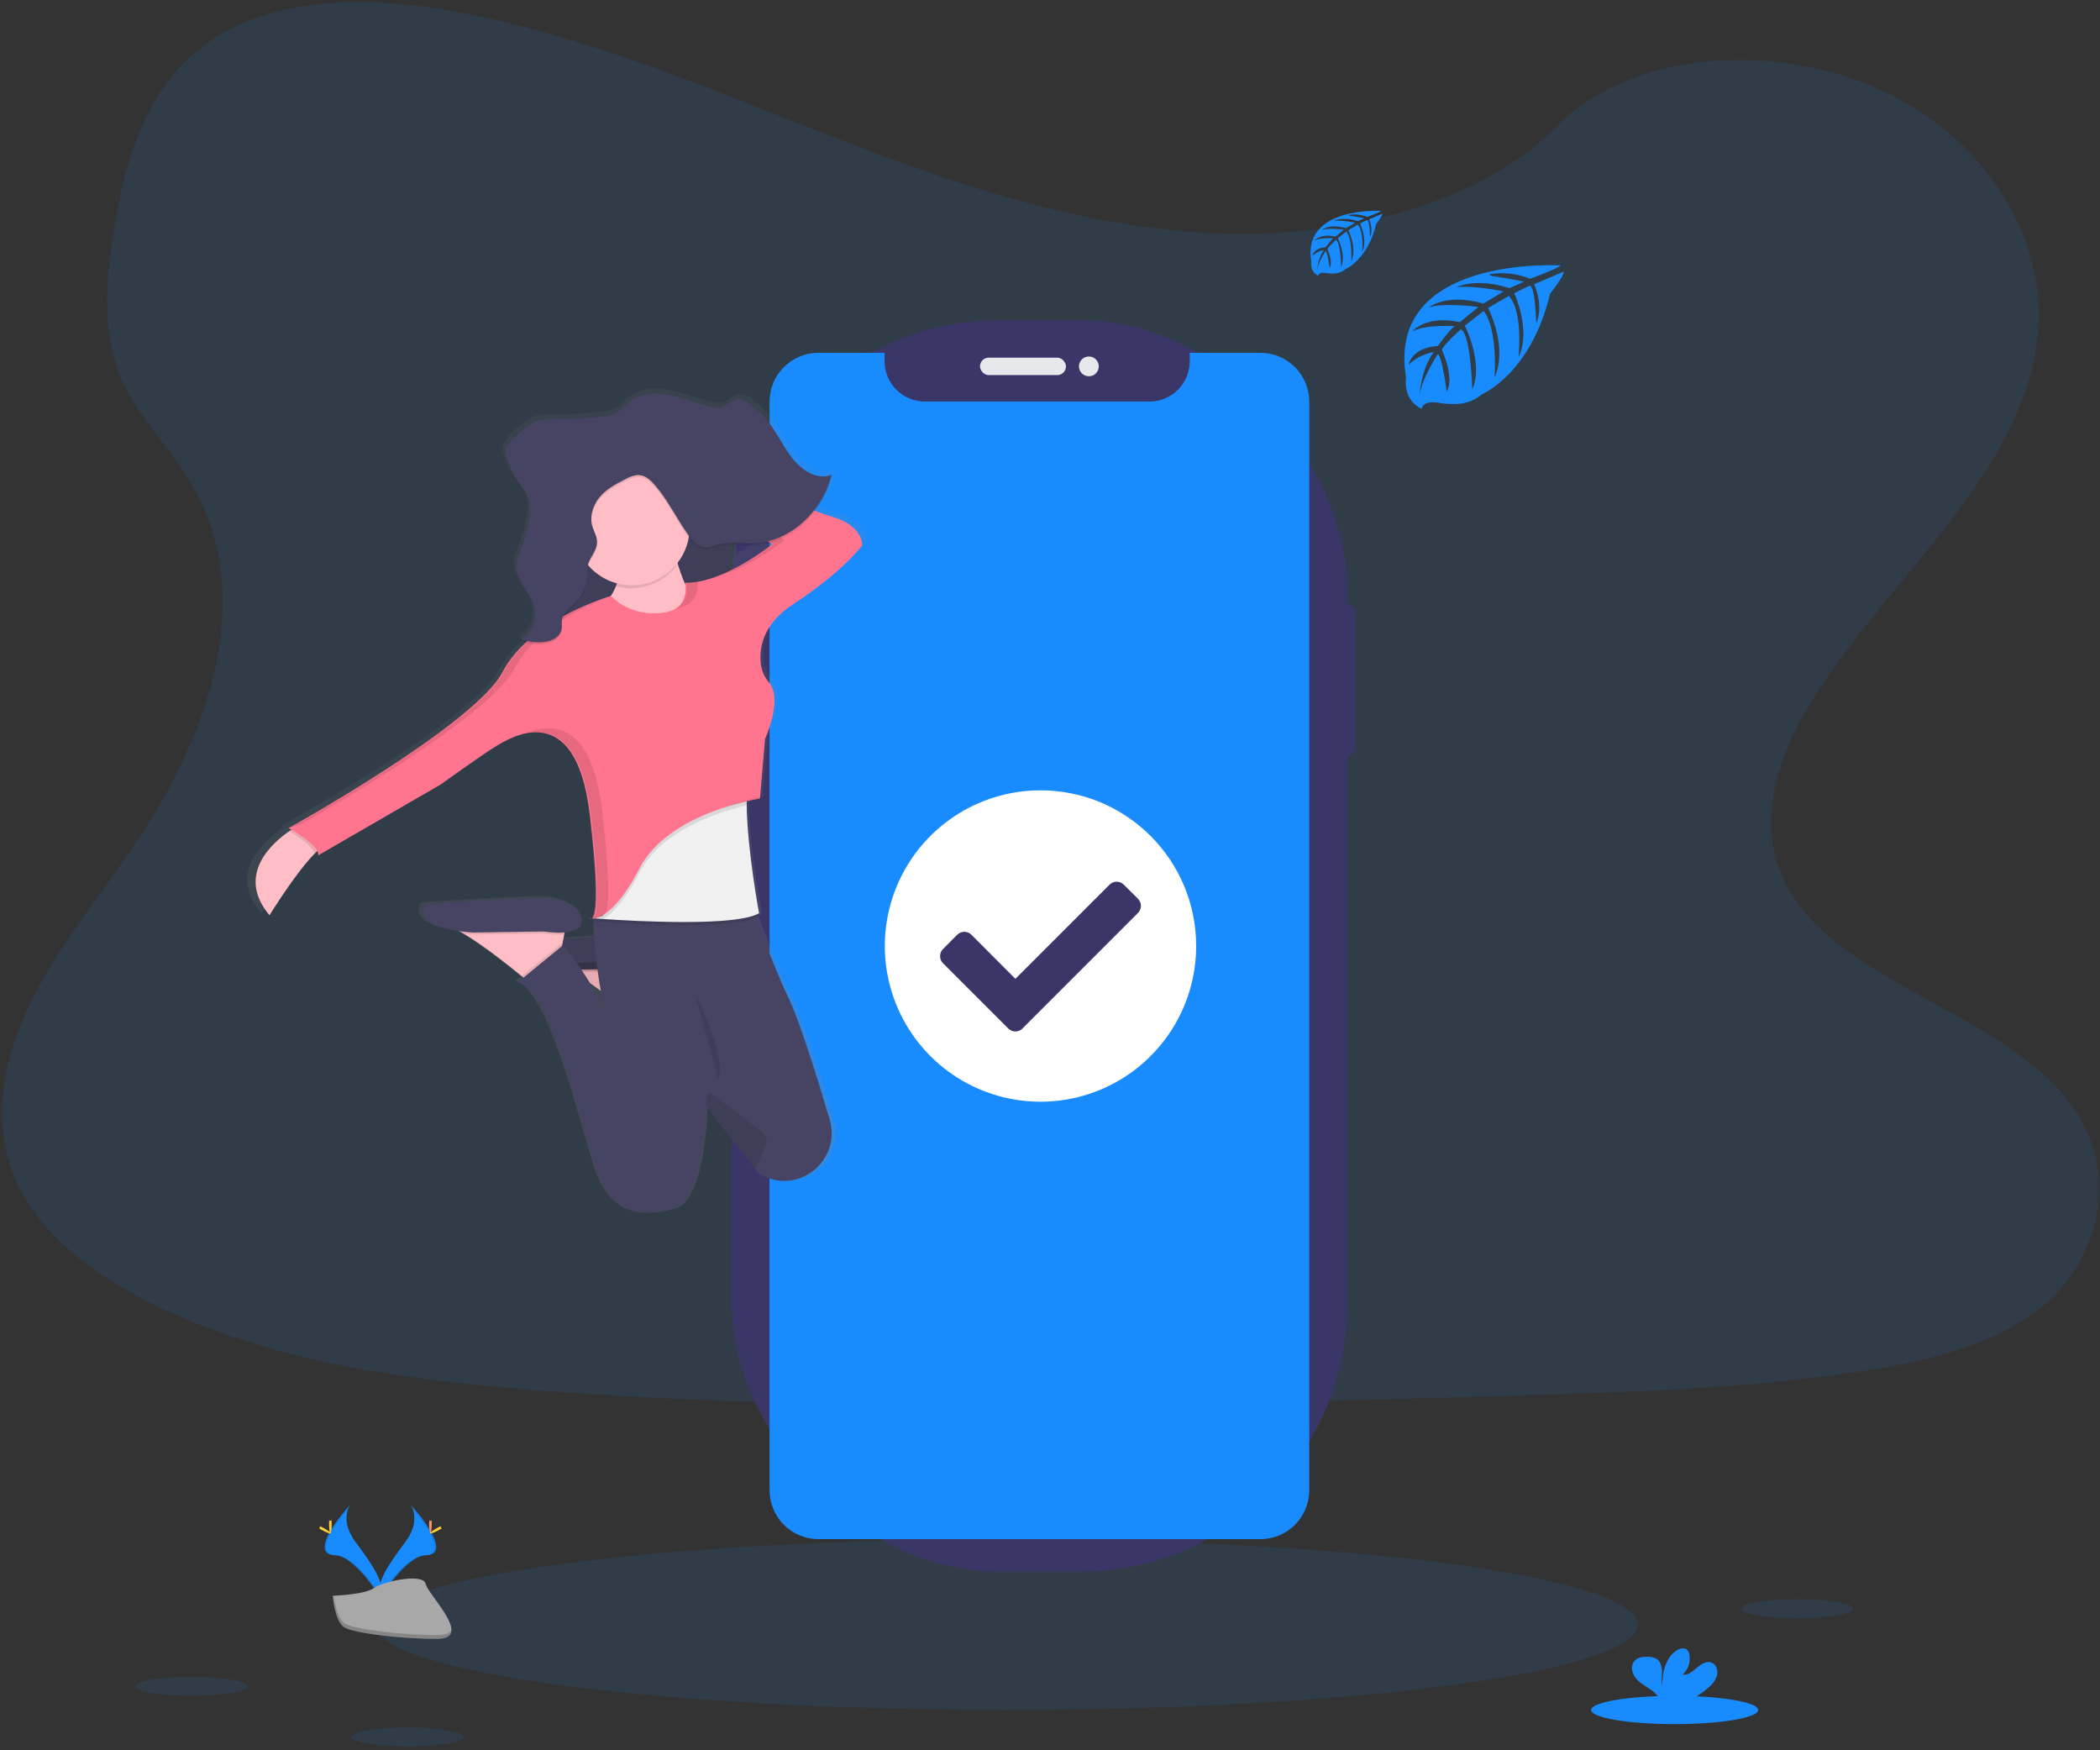<?xml version="1.0" encoding="UTF-8"?>
<svg width="306px" height="255px" viewBox="0 0 306 255" version="1.1" xmlns="http://www.w3.org/2000/svg" xmlns:xlink="http://www.w3.org/1999/xlink">
    <rect x="0" y="0" width="306" height="255" fill="#333333" stroke="none"/>
    <!-- Generator: Sketch 55.2 (78181) - https://sketchapp.com -->
    <title>undraw_order_confirmed_1m3v 3</title>
    <desc>Created with Sketch.</desc>
    <defs>
        <linearGradient x1="50.459%" y1="63.093%" x2="50.459%" y2="37.093%" id="linearGradient-1">
            <stop stop-color="#808080" stop-opacity="0.25" offset="0%"></stop>
            <stop stop-color="#808080" stop-opacity="0.12" offset="54%"></stop>
            <stop stop-color="#808080" stop-opacity="0.1" offset="100%"></stop>
        </linearGradient>
        <linearGradient x1="50.003%" y1="99.987%" x2="50.003%" y2="-0%" id="linearGradient-2">
            <stop stop-color="#808080" stop-opacity="0.25" offset="0%"></stop>
            <stop stop-color="#808080" stop-opacity="0.12" offset="54%"></stop>
            <stop stop-color="#808080" stop-opacity="0.1" offset="100%"></stop>
        </linearGradient>
    </defs>
    <g id="Product" stroke="none" stroke-width="1" fill="none" fill-rule="evenodd">
        <g id="Product.1.0.6" transform="translate(-35, -113)" fill-rule="nonzero">
            <g id="Group-2" transform="translate(15, 40)">
                <g id="undraw_order_confirmed_1m3v-3" transform="translate(20, 73)">
                    <g id="undraw_order_confirmed_1m3v-2" transform="translate(0, -0)">
                        <g id="undraw_order_confirmed_1m3v">
                            <path d="M177.834,34.02 C158.245,33.339 139.589,27.016 121.773,20.097 C103.958,13.178 86.313,5.512 67.193,1.846 C54.895,-0.512 40.83,-0.844 30.924,5.748 C21.387,12.104 18.306,23.045 16.65,33.209 C15.403,40.854 14.67,48.902 18.085,56.058 C20.458,61.027 24.665,65.204 27.576,69.965 C37.707,86.527 30.546,106.952 19.571,123.123 C14.425,130.711 8.448,137.954 4.473,146.023 C0.499,154.093 -1.338,163.351 2.14,171.59 C5.584,179.762 13.796,185.888 22.691,190.201 C40.758,198.964 62.038,201.47 82.805,202.889 C128.759,206.034 174.956,204.672 221.031,203.31 C238.084,202.804 255.209,202.293 271.983,199.657 C281.299,198.192 290.915,195.87 297.68,190.259 C306.263,183.137 308.391,171.079 302.637,162.147 C292.988,147.168 266.317,143.448 259.564,127.373 C255.854,118.523 259.664,108.668 265.061,100.459 C276.635,82.856 296.033,67.411 297.053,47.289 C297.755,33.469 288.43,19.628 274.011,13.087 C258.898,6.235 237.938,7.095 226.794,18.442 C215.308,30.125 195.132,34.619 177.834,34.02 Z" id="Path" fill="#188CFF" opacity="0.1"></path>
                            <ellipse id="Oval" fill="#188CFF" opacity="0.1" cx="146.641" cy="236.685" rx="92.003" ry="12.446"></ellipse>
                            <rect id="Rectangle" fill="#3A3768" x="194.859" y="88.023" width="2.682" height="22.101" rx="1.341"></rect>
                            <rect id="Rectangle" fill="#3A3768" x="105.744" y="70.707" width="1.504" height="7.276" rx="0.752"></rect>
                            <rect id="Rectangle" fill="#3A3768" x="105.69" y="84.03" width="1.695" height="12.664" rx="0.847"></rect>
                            <rect id="Rectangle" fill="#3A3768" x="105.717" y="101.125" width="1.613" height="12.773" rx="0.807"></rect>
                            <rect id="Rectangle" fill="#3A3768" x="106.595" y="46.663" width="89.712" height="182.326" rx="38.99"></rect>
                            <path d="M183.651,51.4 L173.361,51.4 L173.361,52.637 C173.361,54.194 172.742,55.686 171.642,56.786 C170.541,57.886 169.048,58.504 167.492,58.503 L134.764,58.503 C133.208,58.504 131.715,57.886 130.614,56.786 C129.514,55.686 128.895,54.194 128.895,52.637 L128.895,51.4 L119.261,51.4 C115.326,51.4 112.136,54.589 112.136,58.524 L112.136,217.115 C112.136,219.004 112.887,220.817 114.223,222.153 C115.559,223.489 117.372,224.24 119.261,224.24 L183.651,224.24 C187.586,224.24 190.776,221.05 190.776,217.115 L190.776,58.536 C190.78,56.645 190.03,54.829 188.694,53.491 C187.357,52.152 185.543,51.4 183.651,51.4 Z" id="Path" fill="#188CFF"></path>
                            <rect id="Rectangle" fill="#E6E8EC" x="142.797" y="52.108" width="12.528" height="2.542" rx="1.271"></rect>
                            <circle id="Oval" fill="#E6E8EC" cx="158.663" cy="53.379" r="1.444"></circle>
                            <path d="M227.366,38.666 C227.366,38.666 201.881,37.129 204.884,54.986 C204.884,54.986 204.278,58.143 207.148,59.575 C207.148,59.575 207.193,58.252 209.763,58.703 C210.678,58.855 211.607,58.899 212.532,58.836 C213.78,58.754 214.968,58.269 215.916,57.453 L215.916,57.453 C215.916,57.453 223.08,54.493 225.865,42.786 C225.865,42.786 227.926,40.231 227.844,39.574 L223.543,41.411 C223.543,41.411 225.014,44.514 223.846,47.093 C223.846,47.093 223.707,41.523 222.881,41.644 C222.714,41.669 220.647,42.719 220.647,42.719 C220.647,42.719 223.174,48.122 221.267,52.05 C221.267,52.05 221.991,45.392 219.857,43.109 L216.83,44.877 C216.83,44.877 219.784,50.458 217.781,55.013 C217.781,55.013 218.295,48.028 216.192,45.307 L213.449,47.447 C213.449,47.447 216.225,52.946 214.533,56.724 C214.533,56.724 214.312,48.594 212.856,47.979 C212.856,47.979 210.456,50.098 210.09,50.964 C210.09,50.964 211.991,54.959 210.81,57.066 C210.81,57.066 210.087,51.648 209.493,51.617 C209.493,51.617 207.102,55.207 206.854,57.671 C206.854,57.671 206.957,54.012 208.915,51.278 C208.915,51.278 206.603,51.675 205.253,53.173 C205.253,53.173 205.625,50.637 209.506,50.413 C209.506,50.413 211.482,47.689 212.009,47.525 C212.009,47.525 208.153,47.201 205.813,48.24 C205.813,48.24 207.871,45.846 212.717,46.935 L215.426,44.723 C215.426,44.723 210.347,44.029 208.192,44.795 C208.192,44.795 210.671,42.677 216.155,44.22 L219.103,42.459 C219.103,42.459 214.772,41.526 212.193,41.853 C212.193,41.853 214.917,40.385 219.969,41.977 L222.088,41.03 C222.088,41.03 218.916,40.407 217.986,40.307 C217.057,40.207 217.009,39.953 217.009,39.953 C219.018,39.617 221.082,39.847 222.968,40.615 C222.968,40.615 227.442,38.948 227.366,38.666 Z" id="Path" fill="#188CFF"></path>
                            <path d="M201.225,30.724 C201.225,30.724 189.723,30.031 191.067,38.1 C191.067,38.1 190.798,39.526 192.09,40.173 C192.09,40.173 192.111,39.568 193.273,39.777 C193.686,39.846 194.106,39.867 194.523,39.838 C195.088,39.8 195.625,39.579 196.052,39.208 L196.052,39.208 C196.052,39.208 199.29,37.87 200.55,32.579 C200.55,32.579 201.479,31.426 201.442,31.13 L199.499,31.959 C199.499,31.959 200.162,33.36 199.642,34.526 C199.642,34.526 199.578,32.01 199.206,32.068 C199.13,32.068 198.195,32.555 198.195,32.555 C198.195,32.555 199.339,34.998 198.476,36.771 C198.476,36.771 198.803,33.763 197.838,32.731 L196.47,33.542 C196.47,33.542 197.804,36.063 196.899,38.121 C196.899,38.121 197.132,34.965 196.182,33.736 L194.944,34.704 C194.944,34.704 196.197,37.189 195.434,38.896 C195.434,38.896 195.332,35.222 194.675,34.943 C194.675,34.943 193.591,35.9 193.425,36.293 C193.425,36.293 194.284,38.109 193.752,39.051 C193.752,39.051 193.425,36.602 193.146,36.59 C193.146,36.59 192.066,38.212 191.954,39.314 C192.008,38.287 192.329,37.291 192.886,36.426 C192.262,36.545 191.687,36.842 191.23,37.283 C191.23,37.283 191.4,36.136 193.152,36.036 C193.152,36.036 194.06,34.804 194.284,34.728 C194.284,34.728 192.541,34.583 191.485,35.052 C191.485,35.052 192.414,33.972 194.602,34.462 L195.813,33.463 C195.813,33.463 193.515,33.161 192.544,33.497 C192.544,33.497 193.664,32.54 196.143,33.236 L197.474,32.44 C197.474,32.44 195.516,32.02 194.351,32.171 C194.351,32.171 195.583,31.508 197.865,32.225 L198.818,31.799 C198.818,31.799 197.384,31.517 196.963,31.472 C196.542,31.426 196.521,31.311 196.521,31.311 C197.43,31.16 198.362,31.265 199.215,31.614 C199.215,31.614 201.261,30.851 201.225,30.724 Z" id="Path" fill="#188CFF"></path>
                            <ellipse id="Oval" fill="#188CFF" opacity="0.1" cx="261.862" cy="234.37" rx="8.151" ry="1.377"></ellipse>
                            <ellipse id="Oval" fill="#188CFF" opacity="0.1" cx="27.873" cy="245.672" rx="8.151" ry="1.377"></ellipse>
                            <ellipse id="Oval" fill="#188CFF" opacity="0.1" cx="59.402" cy="253.06" rx="8.151" ry="1.377"></ellipse>
                            <ellipse id="Oval" fill="#188CFF" cx="244.019" cy="249.128" rx="12.17" ry="2.058"></ellipse>
                            <path d="M249.053,245.762 C249.607,245.309 250.011,244.698 250.212,244.01 C250.363,243.317 250.066,242.497 249.401,242.227 C248.656,241.943 247.86,242.46 247.258,242.981 C246.655,243.502 245.962,244.098 245.172,243.986 C245.999,243.238 246.373,242.11 246.156,241.017 C246.12,240.794 246.025,240.584 245.881,240.411 C245.469,239.969 244.718,240.157 244.225,240.508 C242.651,241.613 242.212,243.753 242.203,245.675 C242.043,244.982 242.179,244.258 242.173,243.556 C242.167,242.854 241.976,242.043 241.374,241.67 C241.002,241.471 240.585,241.373 240.163,241.386 C239.455,241.359 238.668,241.431 238.184,241.949 C237.578,242.591 237.742,243.668 238.262,244.37 C238.783,245.072 239.579,245.523 240.311,246.011 C240.897,246.36 241.397,246.837 241.773,247.406 C241.819,247.486 241.855,247.57 241.882,247.657 L246.304,247.657 C247.301,247.152 248.226,246.515 249.053,245.762 L249.053,245.762 Z" id="Path" fill="#188CFF"></path>
                            <path d="M59.823,219.215 C59.823,219.215 61.488,221.391 59.057,224.663 C56.627,227.935 54.623,230.717 55.425,232.766 C55.425,232.766 59.093,226.667 62.084,226.582 C65.074,226.498 63.107,222.884 59.823,219.215 Z" id="Path" fill="#188CFF"></path>
                            <path d="M59.823,219.215 C59.968,219.426 60.082,219.656 60.162,219.899 C63.074,223.319 64.626,226.513 61.827,226.591 C59.221,226.667 56.094,231.328 55.343,232.506 C55.368,232.596 55.398,232.684 55.431,232.775 C55.431,232.775 59.099,226.676 62.09,226.591 C65.08,226.507 63.107,222.884 59.823,219.215 Z" id="Path" fill="#000000" opacity="0.1"></path>
                            <path d="M62.913,221.988 C62.913,222.753 62.828,223.374 62.722,223.374 C62.616,223.374 62.532,222.753 62.532,221.988 C62.532,221.222 62.638,221.582 62.744,221.582 C62.85,221.582 62.913,221.222 62.913,221.988 Z" id="Path" fill="#FF9463"></path>
                            <path d="M63.975,222.902 C63.304,223.268 62.716,223.489 62.668,223.395 C62.62,223.301 63.119,222.929 63.791,222.563 C64.463,222.197 64.199,222.463 64.248,222.563 C64.296,222.663 64.647,222.536 63.975,222.902 Z" id="Path" fill="#FFD037"></path>
                            <path d="M51.042,219.215 C51.042,219.215 49.378,221.391 51.808,224.663 C54.239,227.935 56.242,230.717 55.44,232.766 C55.44,232.766 51.775,226.667 48.781,226.582 C45.788,226.498 47.752,222.884 51.042,219.215 Z" id="Path" fill="#188CFF"></path>
                            <path d="M51.042,219.215 C50.897,219.426 50.782,219.656 50.7,219.899 C47.789,223.319 46.239,226.513 49.036,226.591 C51.645,226.667 54.771,231.328 55.522,232.506 C55.497,232.597 55.467,232.687 55.431,232.775 C55.431,232.775 51.766,226.676 48.772,226.591 C45.779,226.507 47.752,222.884 51.042,219.215 Z" id="Path" fill="#000000" opacity="0.1"></path>
                            <path d="M47.949,221.988 C47.949,222.753 48.037,223.374 48.143,223.374 C48.249,223.374 48.333,222.753 48.333,221.988 C48.333,221.222 48.228,221.582 48.122,221.582 C48.016,221.582 47.949,221.222 47.949,221.988 Z" id="Path" fill="#FFD037"></path>
                            <path d="M46.89,222.902 C47.562,223.268 48.146,223.489 48.197,223.395 C48.249,223.301 47.743,222.929 47.071,222.563 C46.399,222.197 46.666,222.463 46.614,222.563 C46.563,222.663 46.218,222.536 46.89,222.902 Z" id="Path" fill="#FFD037"></path>
                            <path d="M48.479,232.49 C48.479,232.49 53.128,232.345 54.532,231.349 C55.937,230.354 61.684,229.158 62.029,230.759 C62.374,232.36 69.018,238.716 63.77,238.759 C58.521,238.801 51.572,237.941 50.174,237.091 C48.775,236.24 48.479,232.49 48.479,232.49 Z" id="Path" fill="#A8A8A8"></path>
                            <path d="M63.86,238.202 C58.612,238.244 51.663,237.385 50.265,236.534 C49.202,235.883 48.775,233.556 48.633,232.484 L48.479,232.484 C48.479,232.484 48.781,236.231 50.171,237.085 C51.56,237.938 58.518,238.795 63.767,238.753 C65.28,238.753 65.804,238.202 65.776,237.403 C65.565,237.893 64.986,238.193 63.86,238.202 Z" id="Path" fill="#000000" opacity="0.2"></path>
                            <path d="M85.725,134.9 C85.814,134.986 85.948,135.003 86.055,134.943 C85.944,134.944 85.833,134.93 85.725,134.9 L85.725,134.9 Z" id="Path" fill="url(#linearGradient-1)"></path>
                            <path d="M121.994,74.669 C121.356,74.481 120.448,74.175 119.349,73.791 C120.489,72.302 121.323,70.601 121.801,68.788 L121.707,68.824 C121.737,68.712 121.77,68.603 121.801,68.491 C119.7,69.357 117.373,67.886 115.893,66.006 C114.413,64.127 113.405,61.787 111.785,60.053 C111.109,59.366 110.382,58.732 109.609,58.155 C109.131,57.78 108.613,57.389 108.029,57.371 C107.085,57.344 106.343,58.279 105.432,58.561 C104.832,58.698 104.205,58.675 103.616,58.494 C101.265,57.946 98.998,56.938 96.609,56.678 C95.326,56.517 94.022,56.665 92.808,57.111 C91.597,57.577 91.052,58.5 90.084,59.23 C89.034,60.023 86.942,60.004 85.704,60.138 C84.203,60.31 82.692,60.374 81.182,60.328 C80.314,60.25 79.439,60.282 78.579,60.425 C76.781,60.825 75.338,62.271 73.991,63.664 C73.622,63.982 73.357,64.404 73.231,64.874 C73.215,65.007 73.215,65.141 73.231,65.274 C73.217,65.636 73.279,65.997 73.413,66.333 C73.82,67.585 74.4,68.773 75.138,69.862 C75.689,70.661 76.327,71.412 76.651,72.356 C76.8,72.821 76.879,73.306 76.884,73.794 C76.867,74.313 76.814,74.83 76.724,75.341 C76.486,76.75 76.095,78.129 75.559,79.454 C75.274,80.156 74.953,80.855 74.878,81.624 C74.869,81.777 74.869,81.931 74.878,82.084 C74.787,84.454 77.151,86.164 77.602,88.522 C77.638,88.717 77.66,88.914 77.668,89.112 C77.617,90.583 76.791,92.021 75.574,92.59 C75.68,92.632 75.789,92.669 75.898,92.708 C75.793,92.774 75.685,92.835 75.574,92.89 C75.795,92.974 76.022,93.047 76.252,93.114 C74.86,94.333 73.691,95.785 72.798,97.405 C68.724,105.133 40.957,120.29 40.957,120.29 C40.957,120.29 41.115,120.378 41.369,120.529 C41.266,120.593 41.157,120.666 41.036,120.747 C38.633,122.37 32.991,127.104 38.091,133.072 C38.091,133.072 42.071,126.701 44.859,123.992 C44.986,123.871 45.107,123.759 45.225,123.653 C45.351,123.846 45.391,124.083 45.334,124.307 L63.594,113.904 C63.594,113.904 70.083,109.297 71.893,108.256 C72.517,107.899 74.106,106.906 76.007,106.467 L75.795,106.561 C76.477,106.371 77.181,106.269 77.889,106.259 C81.122,106.31 84.621,108.71 85.777,118.217 C87.324,130.947 86.606,133.242 86.11,133.556 C86.048,133.552 85.987,133.541 85.928,133.523 C85.943,133.537 85.959,133.549 85.977,133.559 C85.909,133.555 85.842,133.543 85.777,133.523 C85.848,133.591 85.949,133.616 86.043,133.59 C86.111,133.61 86.185,133.601 86.246,133.566 L86.246,133.566 L86.246,133.566 C86.316,133.566 86.397,133.566 86.491,133.566 C86.491,133.681 86.473,133.802 86.464,133.92 C86.44,133.92 86.319,133.989 86.464,133.998 L86.464,133.998 C86.428,134.716 86.431,135.512 86.464,136.314 C84.857,136.405 83.253,136.501 81.845,136.589 L81.972,135.914 L82.03,135.612 C83.262,135.512 84.433,135.145 84.569,134.128 C84.872,131.901 81.845,130.711 79.288,130.563 C76.73,130.415 61.33,131.456 61.33,131.456 C61.33,131.456 59.021,134.483 66.342,135.424 C66.56,135.539 66.787,135.666 67.017,135.799 C69.884,137.458 73.776,140.509 75.637,142.013 L75.898,142.222 L75.062,142.897 C79.602,143.938 83.967,161.475 86.379,169.499 C88.791,177.522 94.076,177.226 98.453,176.039 C102.554,174.922 103.078,162.849 103.126,161.333 C103.126,161.23 103.126,161.178 103.126,161.178 L110.417,170.292 L110.971,170.985 C111.186,171.097 111.395,171.203 111.601,171.302 C117.124,173.969 123.226,168.86 121.489,163.049 C119.736,157.177 117.012,148.499 115.196,144.831 C113.683,141.759 111.713,136.659 110.52,133.457 C110.675,133.393 110.825,133.32 110.971,133.239 C110.971,133.239 110.944,133.096 110.895,132.833 L110.971,132.794 C110.971,132.794 109.216,123.547 109.119,116.982 C109.119,116.867 109.119,116.752 109.119,116.637 C109.119,116.522 109.119,116.495 109.119,116.422 C110.438,116.12 111.274,115.999 111.274,115.999 L111.298,115.714 L111.144,115.747 L111.876,107.23 C111.876,107.23 114.57,101.422 112.509,99.001 C111.881,98.29 111.462,97.419 111.298,96.485 C110.953,94.258 111.298,90.55 116.101,87.466 C123.496,82.711 126.366,78.846 126.366,78.846 C126.366,78.846 126.522,76.007 121.994,74.669 Z M107.309,80.577 L107.309,76.642 C108.68,76.576 110.081,76.736 111.458,76.642 C112.136,76.595 112.807,76.481 113.462,76.303 L113.795,76.536 C111.78,78.106 109.606,79.461 107.309,80.577 Z M86.346,142.264 C86.888,142.646 87.432,143.042 87.968,143.439 C88.301,145.379 88.595,146.75 88.616,146.844 C88.004,145.25 87.244,143.716 86.346,142.264 Z" id="Shape" fill="url(#linearGradient-2)"></path>
                            <path d="M98.198,139.779 L97.872,141.553 L97.62,142.909 L97.163,145.391 L92.732,148.493 C92.732,148.493 92.333,148.151 91.673,147.612 C89.857,146.117 86.04,143.072 83.237,141.438 C82.517,140.979 81.737,140.619 80.919,140.37 L98.198,139.779 Z" id="Path" fill="#FFBDC6"></path>
                            <path d="M98.198,139.779 L97.872,141.553 C96.894,141.606 95.914,141.555 94.948,141.402 L84.609,141.55 C84.121,141.52 83.664,141.483 83.237,141.438 C82.517,140.979 81.737,140.619 80.919,140.37 L98.198,139.779 Z" id="Path" fill="#000000" opacity="0.1"></path>
                            <path d="M94.948,141.099 C94.948,141.099 100.114,141.986 100.417,139.779 C100.72,137.573 97.757,136.38 95.247,136.232 C92.738,136.084 77.671,137.119 77.671,137.119 C77.671,137.119 75.014,140.663 84.612,141.256 L94.948,141.099 Z" id="Path" fill="#474463"></path>
                            <path d="M98.198,139.779 L97.872,141.553 L97.62,142.909 L97.163,145.391 L92.732,148.493 C92.732,148.493 92.333,148.151 91.673,147.612 C89.857,146.117 86.04,143.072 83.237,141.438 C82.517,140.979 81.737,140.619 80.919,140.37 L98.198,139.779 Z" id="Path" fill="#000000" opacity="0.1"></path>
                            <path d="M98.198,139.779 L97.872,141.553 C96.894,141.606 95.914,141.555 94.948,141.402 L84.609,141.55 C84.121,141.52 83.664,141.483 83.237,141.438 C82.517,140.979 81.737,140.619 80.919,140.37 L98.198,139.779 Z" id="Path" fill="#000000" opacity="0.1"></path>
                            <path d="M94.948,141.093 C94.948,141.093 100.117,141.977 100.414,139.761 C100.711,137.546 97.754,136.365 95.244,136.217 C92.735,136.069 77.668,137.104 77.668,137.104 C77.668,137.104 75.011,140.648 84.609,141.238 L94.948,141.093 Z" id="Path" fill="#000000" opacity="0.1"></path>
                            <rect id="Rectangle" fill="#474463" x="79.218" y="68.289" width="27.028" height="32.05"></rect>
                            <rect id="Rectangle" fill="#000000" opacity="0.1" x="79.218" y="68.434" width="27.028" height="32.05"></rect>
                            <path d="M47.54,123.154 C47.096,123.266 46.527,123.695 45.894,124.319 C43.17,127.016 39.268,133.345 39.268,133.345 C34.28,127.403 39.801,122.709 42.153,121.095 C42.725,120.705 43.109,120.49 43.109,120.49 L47.54,123.154 Z" id="Path" fill="#FFBDC6"></path>
                            <path d="M97.902,78.404 C97.902,78.404 99.231,87.708 103.81,89.923 C108.389,92.139 97.902,96.28 97.902,96.28 L83.576,90.959 C83.576,90.959 91.7,88.298 90.075,80.471 L97.902,78.404 Z" id="Path" fill="#FFBDC6"></path>
                            <path d="M82.541,134.38 L82.217,136.147 L81.954,137.509 L81.497,139.991 L77.066,143.091 C77.066,143.091 76.666,142.752 76.007,142.213 C74.191,140.718 70.374,137.673 67.568,136.038 C66.848,135.578 66.068,135.219 65.25,134.97 L82.541,134.38 Z" id="Path" fill="#FFBDC6"></path>
                            <path d="M82.541,134.38 L82.217,136.147 C81.24,136.2 80.26,136.15 79.294,135.996 L68.954,136.144 C68.467,136.114 68.007,136.078 67.58,136.032 C66.86,135.572 66.08,135.213 65.262,134.964 L82.541,134.38 Z" id="Path" fill="#000000" opacity="0.1"></path>
                            <path d="M79.294,135.708 C79.294,135.708 84.463,136.592 84.757,134.38 C85.05,132.167 82.099,130.981 79.587,130.832 C77.075,130.684 62.014,131.719 62.014,131.719 C62.014,131.719 59.354,135.264 68.954,135.857 L79.294,135.708 Z" id="Path" fill="#474463"></path>
                            <path d="M81.954,137.509 L81.497,139.991 L77.066,143.091 C77.066,143.091 76.666,142.752 76.007,142.213 L81.866,137.406 L81.954,137.509 Z" id="Path" fill="#000000" opacity="0.1"></path>
                            <path d="M111.219,171.321 C111.017,171.221 110.814,171.118 110.614,171.018 L110.069,170.331 L102.923,161.269 C102.923,161.269 102.923,161.323 102.923,161.426 C102.875,162.94 102.36,174.932 98.347,176.039 C94.064,177.22 88.897,177.516 86.543,169.541 C84.188,161.566 79.884,144.138 75.465,143.103 L82.039,137.712 C82.039,137.712 86.391,142.803 88.165,147.676 C88.098,147.373 85.093,133.329 87.56,130.845 L109.125,130.845 C109.125,130.845 112.454,140.327 114.736,145.025 C116.513,148.672 119.18,157.295 120.896,163.13 C122.597,168.893 116.625,173.981 111.219,171.321 Z" id="Path" fill="#474463"></path>
                            <path d="M110.605,133.493 C107.276,135.463 92.66,134.661 87.905,134.34 L86.609,134.247 C86.47,134.247 86.63,134.168 86.63,134.168 L86.764,132.827 L90.308,123.82 L109.285,112.814 C108.901,113.974 108.774,115.747 108.804,117.778 C108.892,124.304 110.605,133.493 110.605,133.493 Z" id="Path" fill="#000000" opacity="0.1"></path>
                            <path d="M110.605,133.048 C107.276,135.018 92.66,134.216 87.905,133.895 L86.609,133.805 L86.394,133.786 L86.63,133.726 L87.799,133.423 L90.308,123.381 L109.285,112.379 C108.901,113.538 108.774,115.311 108.804,117.342 C108.892,123.862 110.605,133.048 110.605,133.048 Z" id="Path" fill="#F2F1F2"></path>
                            <path d="M108.792,117.336 C104.933,118.226 96.44,120.838 93.177,127.143 C91.001,131.341 89.17,133.142 87.893,133.895 L86.597,133.805 C86.606,133.779 86.613,133.753 86.618,133.726 L87.787,133.423 L90.296,123.381 L109.273,112.379 C108.892,113.532 108.762,115.305 108.792,117.336 Z" id="Path" fill="#000000" opacity="0.1"></path>
                            <path d="M43.109,120.496 L47.54,123.154 C47.096,123.266 46.527,123.695 45.894,124.319 C45.525,123.241 43.206,121.737 42.153,121.095 C42.725,120.711 43.109,120.496 43.109,120.496 Z" id="Path" fill="#000000" opacity="0.1"></path>
                            <path d="M85.807,133.977 C85.708,134.029 85.586,134.012 85.504,133.935 C85.603,133.964 85.705,133.978 85.807,133.977 L85.807,133.977 Z" id="Path" fill="#000000" opacity="0.1"></path>
                            <path d="M95.835,89.333 C95.835,89.333 91.845,89.775 89.04,86.821 C89.04,86.821 77.235,90.22 73.237,97.899 C69.239,105.578 42.062,120.645 42.062,120.645 C42.062,120.645 46.79,123.302 46.345,124.631 L64.218,114.291 C64.218,114.291 70.574,109.715 72.338,108.68 C74.103,107.645 83.861,101.295 85.928,118.574 C87.995,135.854 85.928,133.786 85.928,133.786 C85.928,133.786 88.882,134.822 93.165,126.55 C97.448,118.278 110.738,116.359 110.738,116.359 L111.477,107.648 C111.477,107.648 114.113,101.873 112.082,99.476 C111.467,98.766 111.057,97.901 110.899,96.976 C110.563,94.763 110.899,91.077 115.602,88.014 C122.839,83.286 125.645,79.448 125.645,79.448 C125.645,79.448 125.793,76.639 121.362,75.311 C116.931,73.982 98.913,66.745 98.913,66.745 L98.307,69.257 L112.524,79.291 C112.524,79.291 105.435,85.041 99.812,84.902 C99.812,84.902 100.856,89.185 95.835,89.333 Z" id="Path" fill="#FF748E"></path>
                            <path d="M98.571,82.454 C98.221,81.27 97.948,80.065 97.754,78.846 L89.926,80.913 C90.272,82.407 90.21,83.967 89.748,85.429 C93.02,86.302 96.496,85.13 98.571,82.454 L98.571,82.454 Z" id="Path" fill="#000000" opacity="0.1"></path>
                            <circle id="Oval" fill="#FFBDC6" cx="92.069" cy="76.854" r="8.417"></circle>
                            <path d="M96.546,57.71 C98.882,57.974 101.101,58.978 103.401,59.526 C103.976,59.706 104.588,59.73 105.175,59.596 C106.068,59.317 106.794,58.385 107.72,58.412 C108.289,58.412 108.795,58.818 109.264,59.19 C110.017,59.765 110.725,60.397 111.383,61.079 C112.969,62.801 113.952,65.12 115.399,66.993 C116.846,68.867 119.128,70.322 121.183,69.463 C119.785,74.911 115.206,79.061 110.251,79.4 C108.274,79.533 106.249,79.121 104.337,79.702 C103.86,79.896 103.357,80.019 102.844,80.065 C101.743,80.065 100.856,79.055 100.169,78.071 C98.559,75.758 97.284,73.131 95.471,71.022 C94.866,70.326 94.167,69.663 93.319,69.536 C92.472,69.408 91.694,69.811 90.94,70.201 C89.696,70.846 88.425,71.515 87.46,72.623 C86.494,73.731 85.886,75.377 86.285,76.86 C86.5,77.665 86.991,78.392 87,79.233 C87.018,80.574 85.831,81.558 85.598,82.865 C85.546,83.414 85.527,83.966 85.541,84.518 C85.438,86.31 84.267,87.778 83.044,88.903 C82.566,89.342 82.039,89.811 81.9,90.489 C81.806,90.949 81.9,91.44 81.839,91.906 C81.661,93.068 80.501,93.658 79.475,93.813 C78.276,93.987 77.053,93.842 75.928,93.392 C77.363,92.711 78.246,90.783 77.913,89.052 C77.456,86.655 75.047,84.935 75.253,82.493 C75.367,81.744 75.591,81.017 75.919,80.335 C76.444,79.018 76.826,77.648 77.057,76.249 C77.239,75.165 77.326,74.018 76.987,72.989 C76.685,72.048 76.052,71.303 75.516,70.51 C74.789,69.43 74.216,68.255 73.812,67.017 C73.665,66.652 73.609,66.256 73.649,65.864 C73.767,65.394 74.025,64.972 74.39,64.653 C75.707,63.27 77.114,61.83 78.879,61.436 C79.721,61.294 80.577,61.26 81.427,61.336 C82.906,61.384 84.386,61.321 85.856,61.149 C87.066,61.006 89.112,61.027 90.138,60.241 C91.095,59.505 91.634,58.588 92.811,58.122 C94.004,57.683 95.286,57.542 96.546,57.71 L96.546,57.71 Z" id="Path" fill="#000000" opacity="0.1"></path>
                            <path d="M101.225,144.643 C101.225,144.643 106.098,154.244 104.621,157.195" id="Path" fill="#000000" opacity="0.1"></path>
                            <path d="M110.06,170.319 L102.923,161.269 C102.923,161.269 102.923,161.323 102.923,161.426 C102.923,161.426 102.512,158.496 103.871,159.48 C106.849,161.635 111.613,165.167 111.716,165.776 C111.819,166.384 110.75,168.815 110.06,170.319 Z" id="Path" fill="#000000" opacity="0.1"></path>
                            <g id="Group" opacity="0.1" transform="translate(42.071, 66.588)" fill="#000000">
                                <path d="M57.898,18.315 C57.898,18.315 58.503,20.809 56.554,22.056 C59.55,21.544 59.684,19.211 59.581,18.197 C59.024,18.286 58.461,18.325 57.898,18.315 L57.898,18.315 Z" id="Path"></path>
                                <path d="M1.777,53.464 C1.777,53.464 28.95,38.4 32.952,30.721 C35.812,25.209 42.707,21.904 46.369,20.476 C43.7,21.384 34.704,24.807 31.326,31.311 C27.34,38.99 0.151,54.057 0.151,54.057 L1.777,53.464 Z" id="Path"></path>
                                <path d="M63.189,17.14 C67.813,15.703 72.232,12.113 72.232,12.113 L58.043,2.064 L58.367,0.69 L57.008,0.145 L56.418,2.657 L70.598,12.7 C68.325,14.487 65.836,15.979 63.189,17.14 L63.189,17.14 Z" id="Path"></path>
                                <path d="M63.27,51.176 C65.081,50.557 66.94,50.088 68.827,49.771 L68.852,49.487 C66.95,49.905 65.084,50.469 63.27,51.176 L63.27,51.176 Z" id="Path"></path>
                                <path d="M46.085,66.648 L45.954,66.648 C45.855,66.699 45.734,66.682 45.652,66.606 C45.75,66.634 45.852,66.649 45.954,66.648 C46.439,66.367 47.165,64.16 45.652,51.393 C44.023,37.773 37.616,38.836 34.111,40.404 C37.695,39.417 42.625,40.27 44.026,51.984 C45.555,64.75 44.826,66.957 44.329,67.238 C44.959,67.215 45.569,67.01 46.085,66.648 L46.085,66.648 Z" id="Path"></path>
                                <path d="M44.329,67.241 C44.227,67.242 44.125,67.228 44.026,67.199 C44.108,67.275 44.229,67.292 44.329,67.241 L44.329,67.241 Z" id="Path"></path>
                            </g>
                            <path d="M96.546,57.414 C98.882,57.68 101.101,58.682 103.401,59.23 C103.976,59.408 104.588,59.431 105.175,59.296 C106.068,59.021 106.794,58.086 107.72,58.113 C108.289,58.131 108.795,58.518 109.264,58.891 C110.016,59.466 110.725,60.098 111.383,60.779 C112.969,62.501 113.952,64.82 115.399,66.693 C116.846,68.567 119.128,70.023 121.183,69.163 C119.785,74.611 115.206,78.761 110.251,79.1 C108.274,79.236 106.249,78.825 104.337,79.403 C103.86,79.598 103.357,79.72 102.844,79.766 C101.743,79.766 100.856,78.755 100.169,77.771 C98.559,75.459 97.284,72.835 95.471,70.725 C94.866,70.026 94.167,69.363 93.319,69.236 C92.472,69.109 91.694,69.514 90.94,69.905 C89.696,70.549 88.425,71.215 87.46,72.326 C86.494,73.437 85.886,75.077 86.285,76.564 C86.5,77.369 86.991,78.095 87,78.936 C87.018,80.28 85.831,81.261 85.598,82.569 C85.546,83.118 85.526,83.67 85.541,84.221 C85.438,86.013 84.267,87.478 83.044,88.607 C82.566,89.043 82.039,89.515 81.9,90.19 C81.806,90.653 81.9,91.14 81.839,91.609 C81.661,92.772 80.501,93.362 79.475,93.513 C78.276,93.691 77.052,93.545 75.928,93.092 C77.363,92.414 78.246,90.483 77.913,88.755 C77.456,86.358 75.047,84.636 75.253,82.196 C75.366,81.448 75.591,80.72 75.919,80.038 C76.444,78.72 76.825,77.349 77.057,75.949 C77.239,74.869 77.326,73.721 76.987,72.689 C76.685,71.751 76.052,71.004 75.516,70.211 C74.79,69.131 74.217,67.957 73.812,66.721 C73.666,66.354 73.61,65.957 73.649,65.565 C73.77,65.1 74.029,64.684 74.39,64.369 C75.707,62.986 77.114,61.548 78.879,61.152 C79.721,61.012 80.577,60.979 81.427,61.055 C82.906,61.101 84.386,61.038 85.856,60.867 C87.066,60.725 89.112,60.743 90.138,59.959 C91.095,59.227 91.634,58.306 92.811,57.84 C94.003,57.398 95.285,57.252 96.546,57.414 L96.546,57.414 Z" id="Path" fill="#474463"></path>
                            <circle id="Oval" fill="#FFFFFF" cx="151.998" cy="140.064" r="16.971"></circle>
                            <path d="M174.296,137.827 C174.296,147.001 168.77,155.272 160.294,158.783 C151.818,162.293 142.062,160.353 135.575,153.866 C129.088,147.379 127.147,137.623 130.658,129.147 C134.169,120.671 142.44,115.145 151.614,115.145 C164.141,115.145 174.296,125.3 174.296,137.827 Z" id="Shape" fill="#FFFFFF"></path>
                            <path d="M148.993,149.834 L165.818,133.009 C166.093,132.734 166.248,132.362 166.248,131.973 C166.248,131.585 166.093,131.213 165.818,130.938 L163.748,128.883 C163.474,128.608 163.102,128.454 162.714,128.454 C162.326,128.454 161.954,128.608 161.681,128.883 L147.958,142.606 L141.55,136.184 C140.977,135.614 140.052,135.614 139.48,136.184 L137.409,138.266 C136.84,138.839 136.84,139.764 137.409,140.336 L146.922,149.846 C147.197,150.121 147.569,150.276 147.958,150.276 C148.346,150.276 148.718,150.121 148.993,149.846 L148.993,149.834 Z" id="Path" fill="#3A3768"></path>
                        </g>
                    </g>
                </g>
            </g>
        </g>
    </g>
</svg>